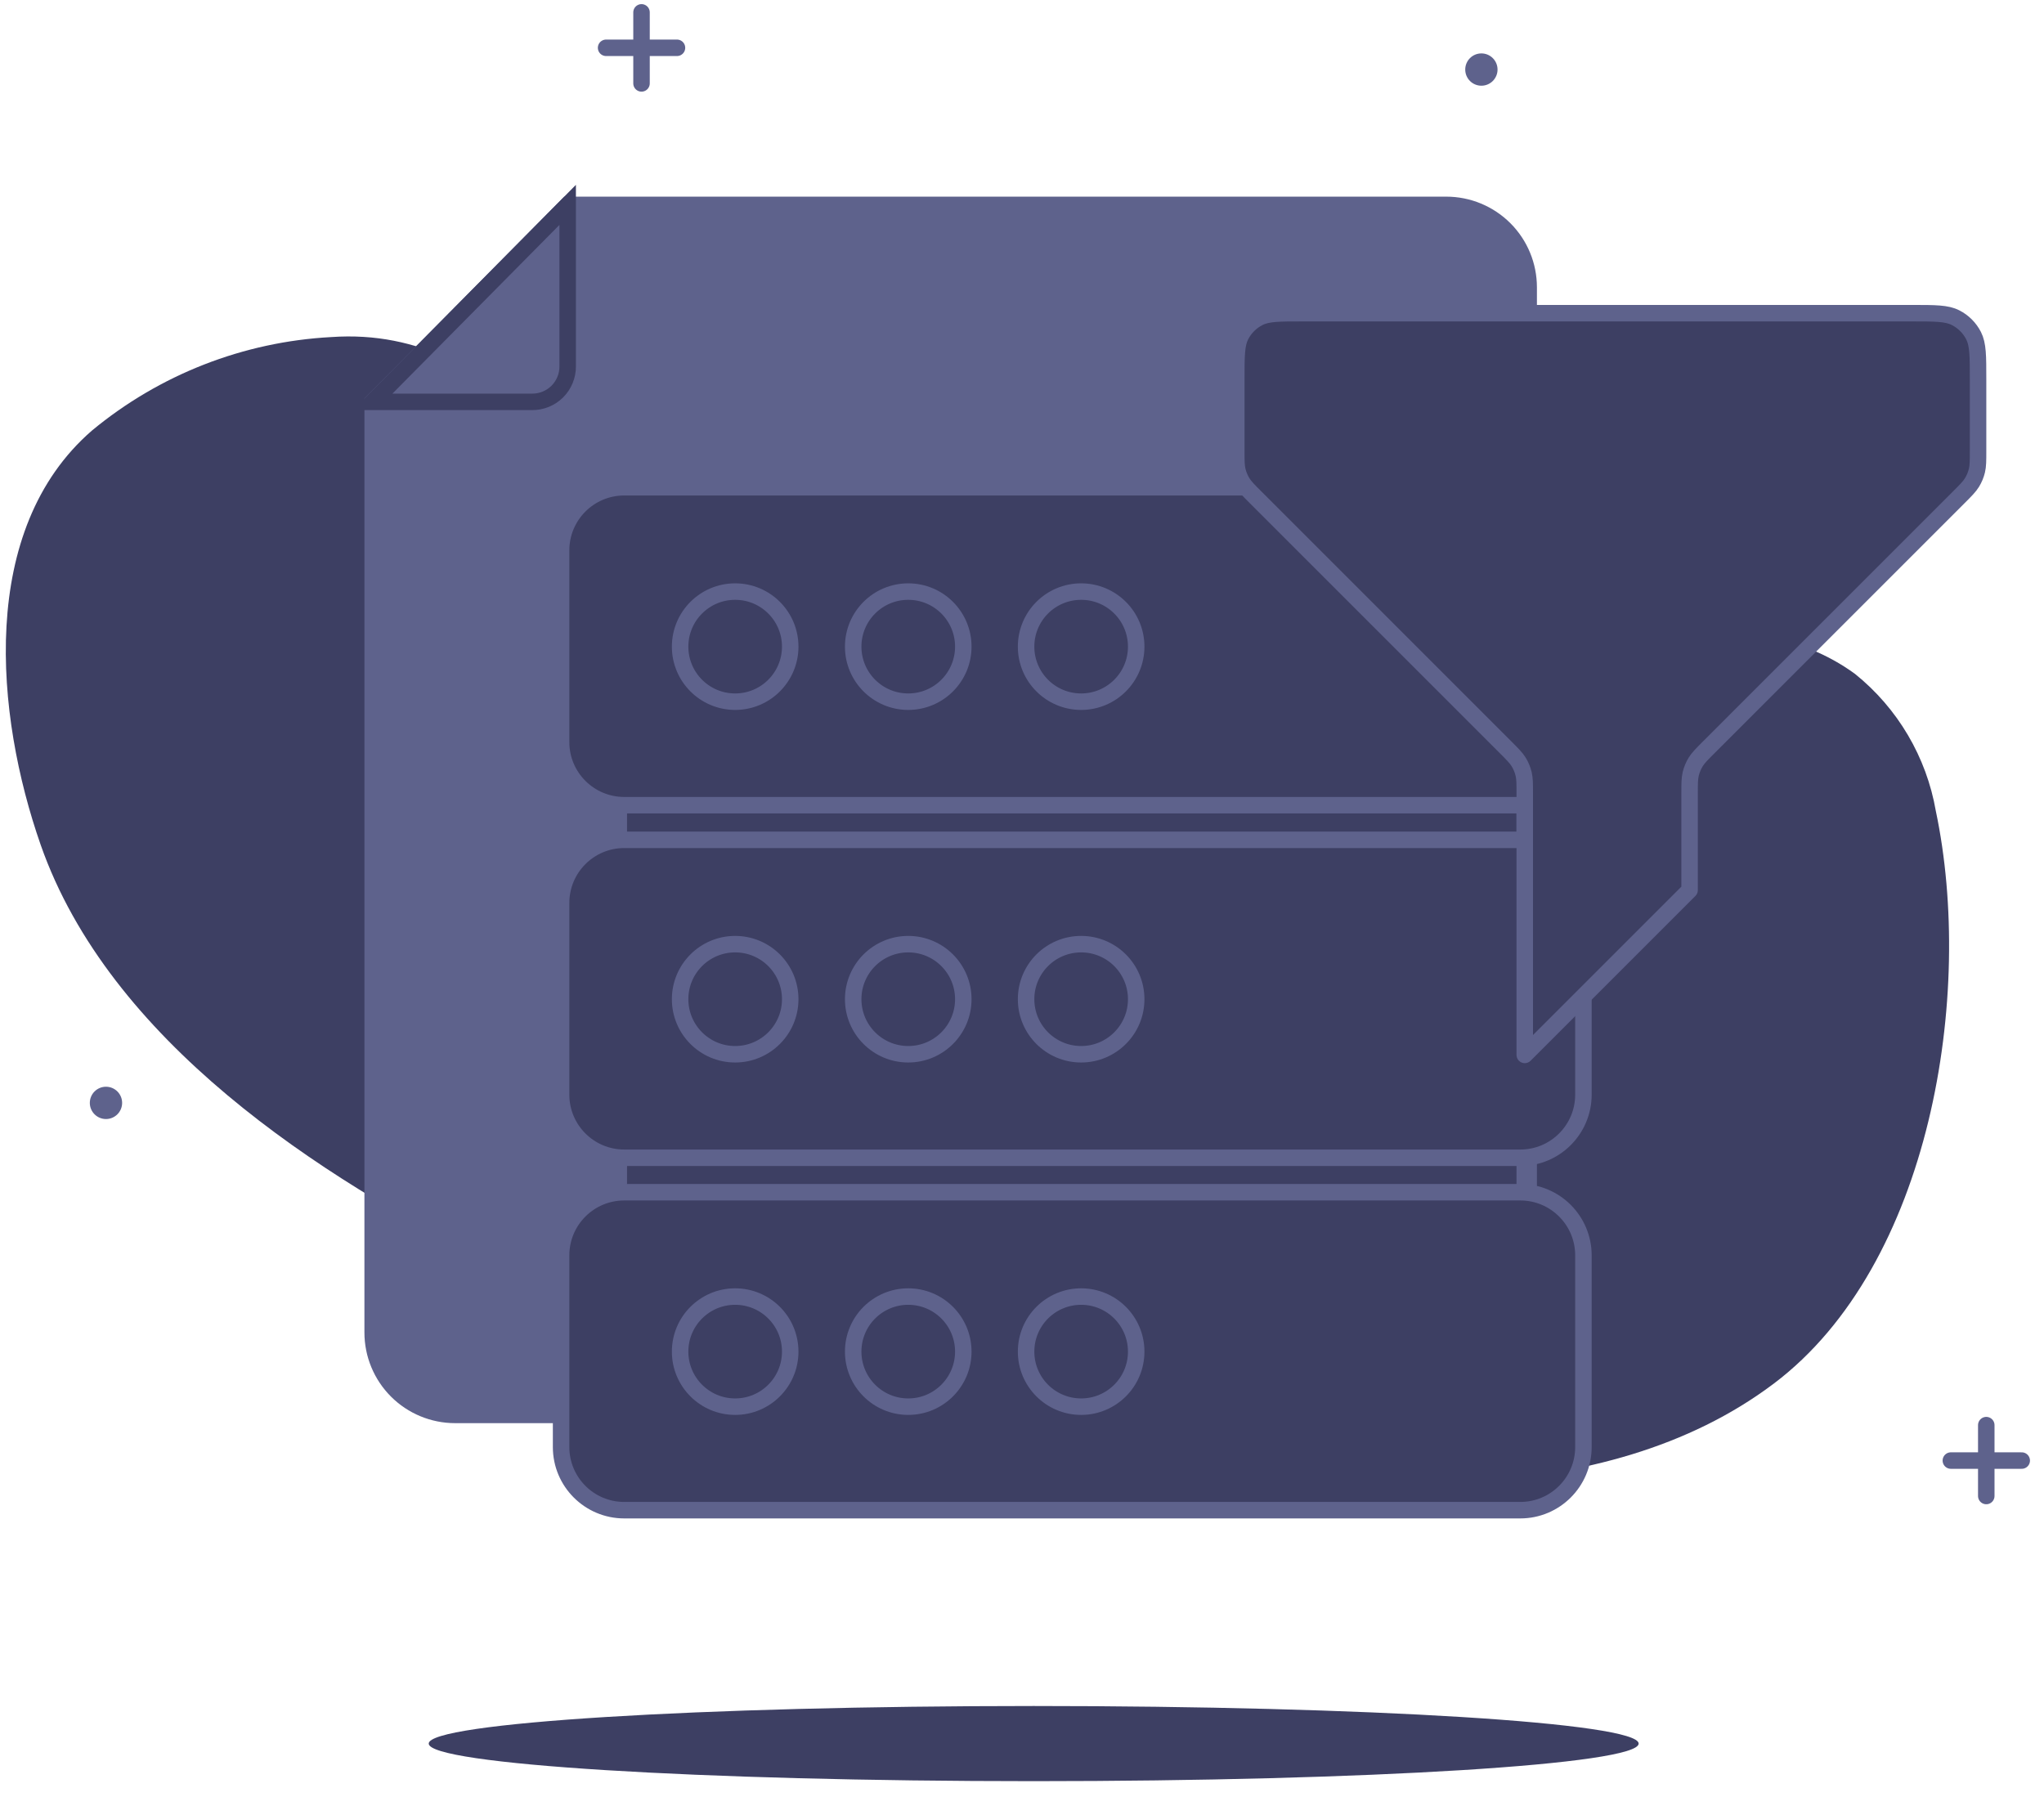 <svg width="124" height="109" viewBox="0 0 124 109" fill="none" xmlns="http://www.w3.org/2000/svg">
<path d="M79.779 39.56C71.399 39.61 62.889 39.23 54.929 37.01C46.969 34.79 39.929 30.63 33.529 25.76C29.339 22.59 25.529 20.07 20.089 20.45C14.769 20.734 9.681 22.722 5.579 26.12C-1.341 32.12 -0.291 43.37 2.469 51.26C6.629 63.12 19.289 71.37 30.039 76.74C42.469 82.94 56.119 86.55 69.809 88.62C81.809 90.45 97.209 91.77 107.609 83.94C117.159 76.74 119.779 60.3 117.439 49.21C116.871 45.928 115.125 42.966 112.529 40.88C105.819 35.98 95.819 39.26 88.279 39.42C85.479 39.48 82.639 39.55 79.779 39.56Z" fill="#3D3F63"/>
<path d="M38.918 0.75V5.06" stroke="#5E628C" stroke-linecap="round" stroke-linejoin="round"/>
<path d="M36.769 2.9H41.069" stroke="#5E628C" stroke-linecap="round" stroke-linejoin="round"/>
<path d="M120.498 86.46V90.76" stroke="#5E628C" stroke-linecap="round" stroke-linejoin="round"/>
<path d="M118.349 88.61H122.649" stroke="#5E628C" stroke-linecap="round" stroke-linejoin="round"/>
<path d="M6.429 67.89C6.97 67.89 7.409 67.451 7.409 66.91C7.409 66.369 6.97 65.93 6.429 65.93C5.888 65.93 5.449 66.369 5.449 66.91C5.449 67.451 5.888 67.89 6.429 67.89Z" fill="#5E628C"/>
<path d="M89.869 5.2C90.41 5.2 90.849 4.761 90.849 4.22C90.849 3.679 90.41 3.24 89.869 3.24C89.327 3.24 88.889 3.679 88.889 4.22C88.889 4.761 89.327 5.2 89.869 5.2Z" fill="#5E628C"/>
<path d="M62.709 108.06C82.978 108.06 99.409 107.039 99.409 105.78C99.409 104.521 82.978 103.5 62.709 103.5C42.44 103.5 26.009 104.521 26.009 105.78C26.009 107.039 42.44 108.06 62.709 108.06Z" fill="#3D3F63"/>
<path d="M34.438 12.43H87.738C89.064 12.43 90.336 12.957 91.274 13.894C92.212 14.832 92.738 16.104 92.738 17.43V80.84C92.738 82.166 92.212 83.438 91.274 84.376C90.336 85.313 89.064 85.84 87.738 85.84H27.608C26.282 85.84 25.011 85.313 24.073 84.376C23.135 83.438 22.608 82.166 22.608 80.84V24.38L34.438 12.43Z" fill="#5E628C" stroke="#5E628C" stroke-miterlimit="10"/>
<path d="M92.499 43.34H37.539V86.46H92.499V43.34Z" fill="#3D3F63" stroke="#5E628C" stroke-miterlimit="10"/>
<path d="M22.608 24.38H32.298C32.58 24.38 32.859 24.324 33.12 24.216C33.38 24.108 33.616 23.949 33.815 23.75C34.014 23.55 34.171 23.313 34.278 23.052C34.385 22.791 34.44 22.512 34.438 22.23V12.43L22.608 24.38Z" fill="#5E628C" stroke="#3D3F63" stroke-miterlimit="10"/>
<path d="M92.229 29.56H37.869C35.754 29.56 34.039 31.275 34.039 33.39V45.02C34.039 47.135 35.754 48.85 37.869 48.85H92.229C94.344 48.85 96.059 47.135 96.059 45.02V33.39C96.059 31.275 94.344 29.56 92.229 29.56Z" fill="#3D3F63" stroke="#5E628C" stroke-miterlimit="10"/>
<path d="M44.599 42.57C46.443 42.57 47.939 41.075 47.939 39.23C47.939 37.385 46.443 35.89 44.599 35.89C42.754 35.89 41.259 37.385 41.259 39.23C41.259 41.075 42.754 42.57 44.599 42.57Z" fill="#3D3F63" stroke="#5E628C" stroke-miterlimit="10"/>
<path d="M55.099 42.57C56.943 42.57 58.439 41.075 58.439 39.23C58.439 37.385 56.943 35.89 55.099 35.89C53.254 35.89 51.759 37.385 51.759 39.23C51.759 41.075 53.254 42.57 55.099 42.57Z" fill="#3D3F63" stroke="#5E628C" stroke-miterlimit="10"/>
<path d="M65.588 42.57C67.433 42.57 68.928 41.075 68.928 39.23C68.928 37.385 67.433 35.89 65.588 35.89C63.743 35.89 62.248 37.385 62.248 39.23C62.248 41.075 63.743 42.57 65.588 42.57Z" fill="#3D3F63" stroke="#5E628C" stroke-miterlimit="10"/>
<path d="M92.229 50.95H37.869C35.754 50.95 34.039 52.665 34.039 54.78V66.41C34.039 68.525 35.754 70.24 37.869 70.24H92.229C94.344 70.24 96.059 68.525 96.059 66.41V54.78C96.059 52.665 94.344 50.95 92.229 50.95Z" fill="#3D3F63" stroke="#5E628C" stroke-miterlimit="10"/>
<path d="M44.599 63.96C46.443 63.96 47.939 62.464 47.939 60.62C47.939 58.775 46.443 57.28 44.599 57.28C42.754 57.28 41.259 58.775 41.259 60.62C41.259 62.464 42.754 63.96 44.599 63.96Z" fill="#3D3F63" stroke="#5E628C" stroke-miterlimit="10"/>
<path d="M55.099 63.96C56.943 63.96 58.439 62.464 58.439 60.62C58.439 58.775 56.943 57.28 55.099 57.28C53.254 57.28 51.759 58.775 51.759 60.62C51.759 62.464 53.254 63.96 55.099 63.96Z" fill="#3D3F63" stroke="#5E628C" stroke-miterlimit="10"/>
<path d="M65.588 63.96C67.433 63.96 68.928 62.464 68.928 60.62C68.928 58.775 67.433 57.28 65.588 57.28C63.743 57.28 62.248 58.775 62.248 60.62C62.248 62.464 63.743 63.96 65.588 63.96Z" fill="#3D3F63" stroke="#5E628C" stroke-miterlimit="10"/>
<path d="M92.229 72.33H37.869C35.754 72.33 34.039 74.045 34.039 76.16V87.79C34.039 89.905 35.754 91.62 37.869 91.62H92.229C94.344 91.62 96.059 89.905 96.059 87.79V76.16C96.059 74.045 94.344 72.33 92.229 72.33Z" fill="#3D3F63" stroke="#5E628C" stroke-miterlimit="10"/>
<path d="M44.599 85.34C46.443 85.34 47.939 83.844 47.939 82C47.939 80.155 46.443 78.66 44.599 78.66C42.754 78.66 41.259 80.155 41.259 82C41.259 83.844 42.754 85.34 44.599 85.34Z" fill="#3D3F63" stroke="#5E628C" stroke-miterlimit="10"/>
<path d="M55.099 85.34C56.943 85.34 58.439 83.844 58.439 82C58.439 80.155 56.943 78.66 55.099 78.66C53.254 78.66 51.759 80.155 51.759 82C51.759 83.844 53.254 85.34 55.099 85.34Z" fill="#3D3F63" stroke="#5E628C" stroke-miterlimit="10"/>
<path d="M65.588 85.34C67.433 85.34 68.928 83.844 68.928 82C68.928 80.155 67.433 78.66 65.588 78.66C63.743 78.66 62.248 80.155 62.248 82C62.248 83.844 63.743 85.34 65.588 85.34Z" fill="#3D3F63" stroke="#5E628C" stroke-miterlimit="10"/>
<path d="M75 23C75 21.6 75 20.9 75.272 20.365C75.512 19.895 75.895 19.512 76.365 19.273C76.9 19 77.6 19 79 19H116C117.4 19 118.1 19 118.635 19.273C119.106 19.512 119.488 19.895 119.728 20.365C120 20.9 120 21.6 120 23V27.343C120 27.955 120 28.26 119.931 28.548C119.87 28.803 119.769 29.047 119.632 29.271C119.477 29.523 119.261 29.739 118.829 30.172L103.672 45.328C103.239 45.761 103.023 45.977 102.868 46.229C102.731 46.453 102.63 46.697 102.569 46.952C102.5 47.24 102.5 47.545 102.5 48.157V54L92.5 64V48.157C92.5 47.545 92.5 47.24 92.431 46.952C92.37 46.697 92.269 46.453 92.132 46.229C91.977 45.977 91.761 45.761 91.328 45.328L76.172 30.172C75.739 29.739 75.523 29.523 75.368 29.271C75.231 29.047 75.13 28.803 75.069 28.548C75 28.26 75 27.955 75 27.343V23Z" fill="#3D3F63" stroke="#5E628C" stroke-linecap="round" stroke-linejoin="round"/>
</svg>
